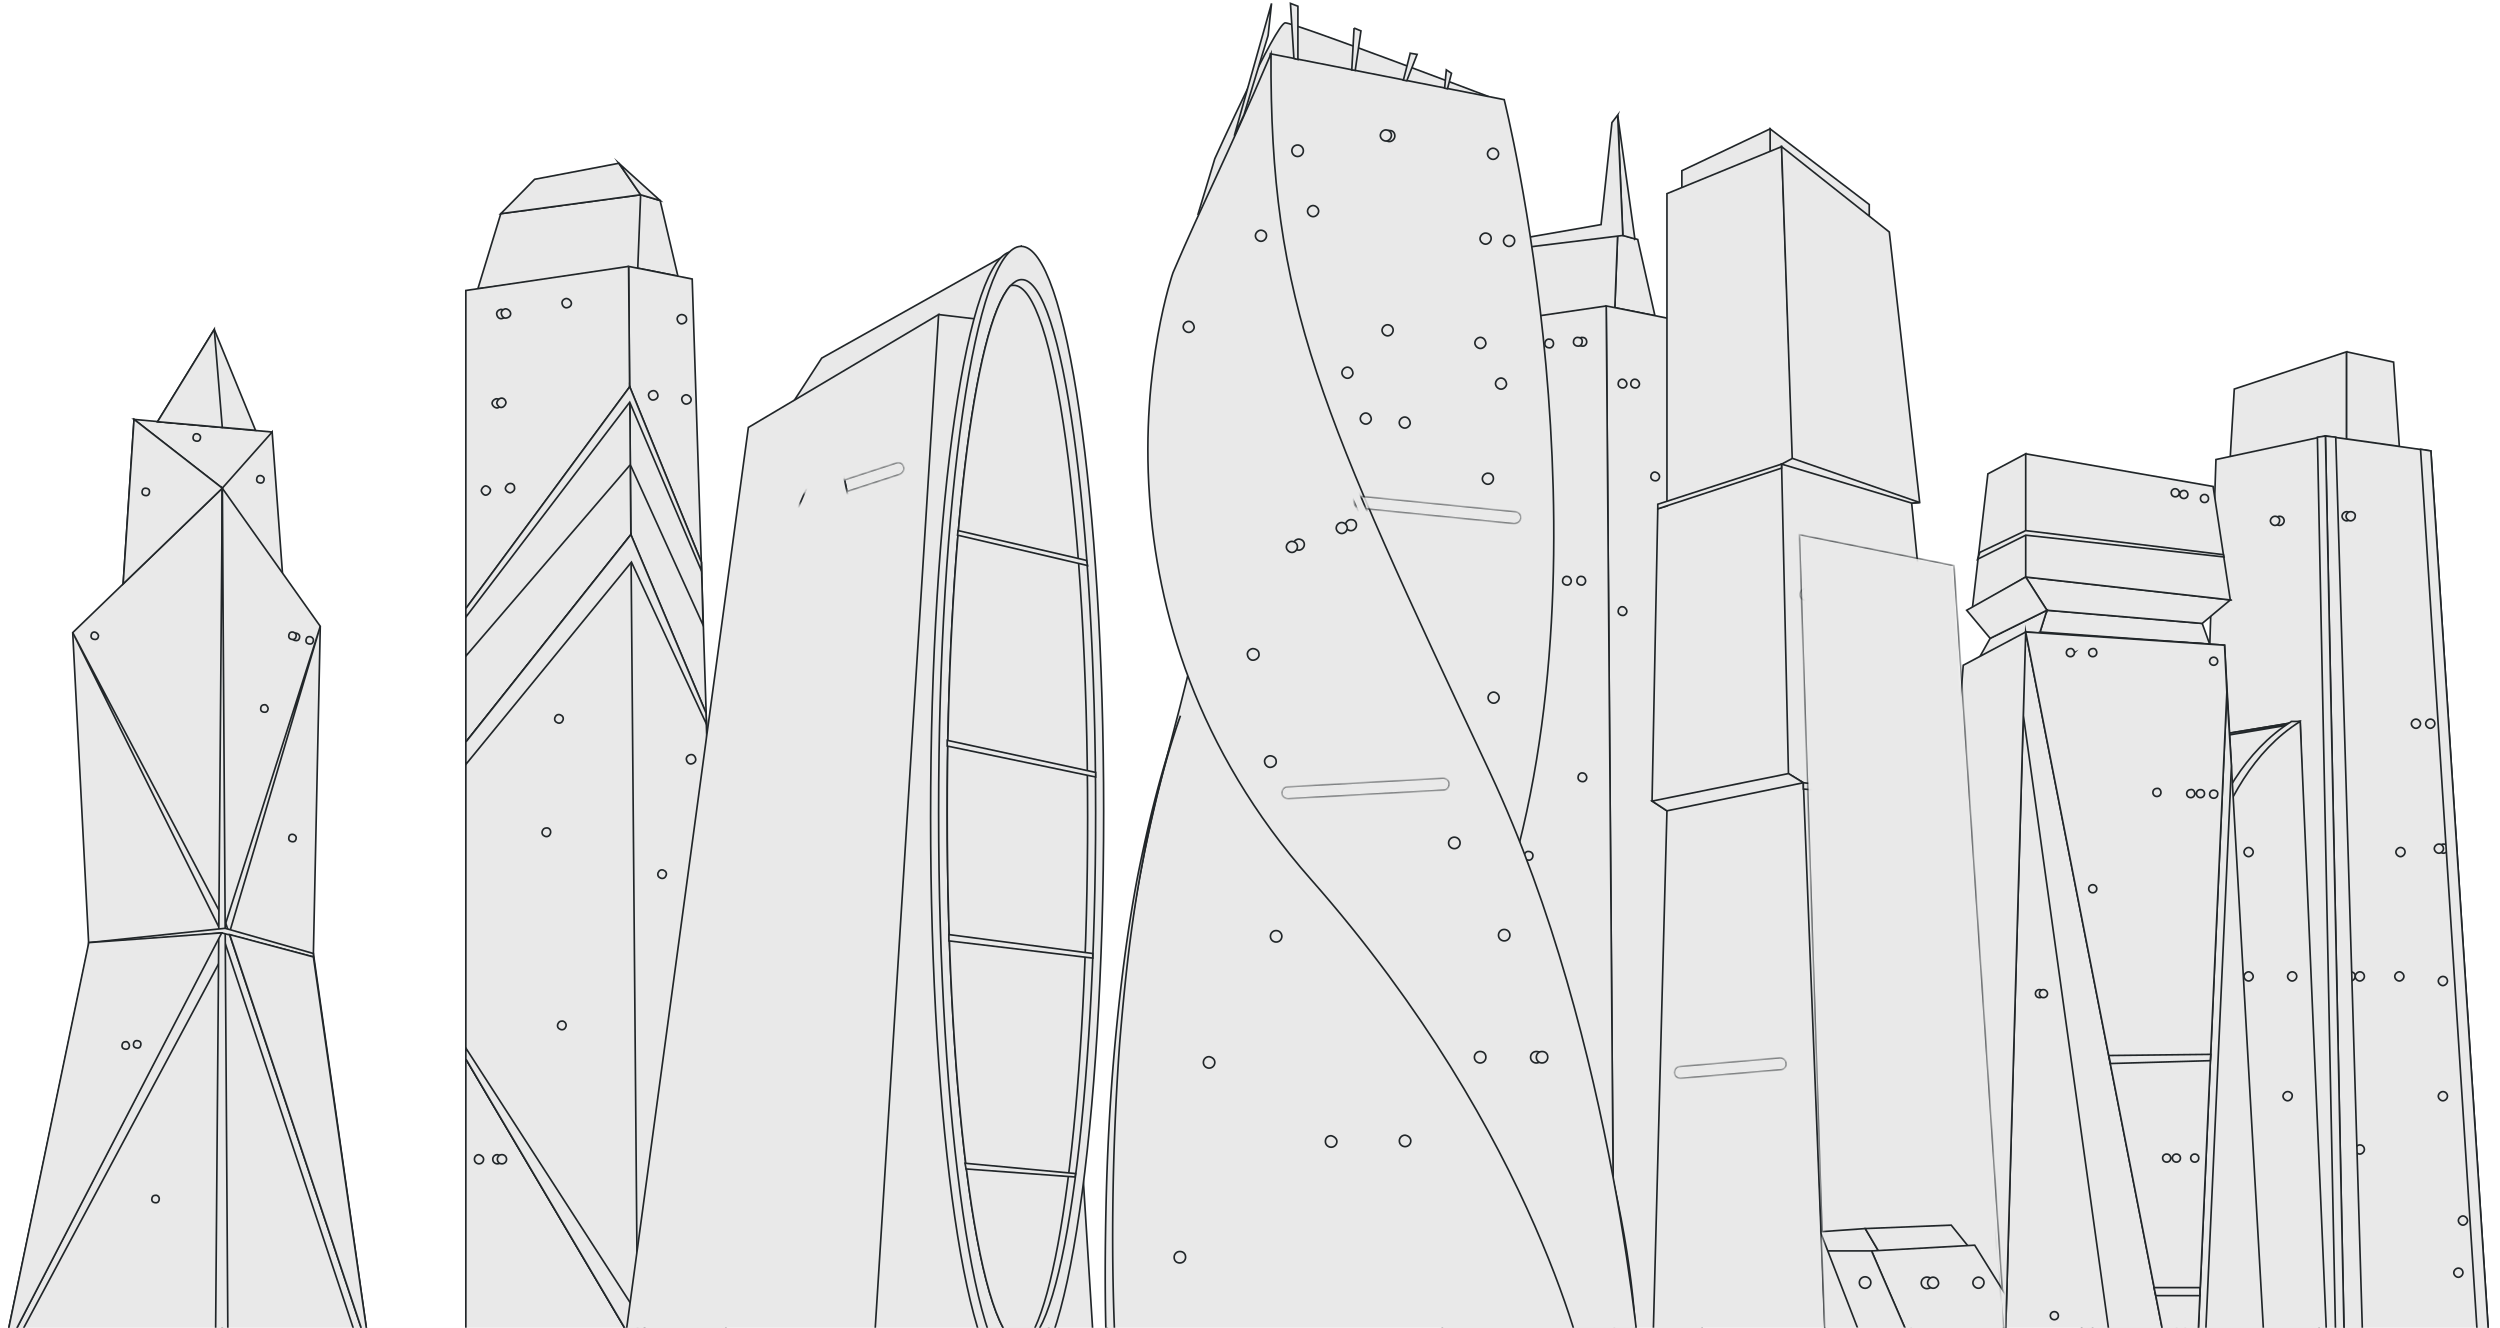 <svg width="740" height="393" fill="none" xmlns="http://www.w3.org/2000/svg"><path d="M660.161 135.173l1.187-20.016 33.247-11.025v27.309l-34.434 3.732z" fill="#E9E9E9" stroke="#212629" stroke-width=".5" stroke-miterlimit="10"/><path d="M694.598 430.999l-6.276-301.933-32.399 6.955-9.838 294.978h48.513z" fill="#E9E9E9" stroke="#212629" stroke-width=".5" stroke-miterlimit="10"/><path d="M680.858 213.54l-24.595 4.071s-23.239 17.98-29.854 52.753l-13.401 160.635h32.908l34.942-217.459z" fill="#E9E9E9" stroke="#212629" stroke-width=".5" stroke-miterlimit="10"/><path d="M659.486 217.611l21.203-3.562.169-.509-24.595 4.071s-23.239 17.98-29.854 52.753l-13.401 160.635h3.223l13.401-160.635c6.615-34.773 29.854-52.753 29.854-52.753z" fill="#E9E9E9" stroke="#212629" stroke-width=".5" stroke-miterlimit="10"/><path d="M678.314 213.54h2.544l6.785 217.459h-44.102l3.053-155.376c-.17 0 3.732-44.612 31.72-62.083z" fill="#E9E9E9" stroke="#212629" stroke-width=".5" stroke-miterlimit="10"/><path d="M680.858 213.54l9.329 217.459h-44.102l3.053-155.376s3.732-44.612 31.72-62.083zm7.467-84.474l31.211 4.411 19.337 295.996-44.272 1.526-6.276-301.933zm6.272-24.934l13.909 3.053 1.697 24.935-15.606-2.205v-25.783z" fill="#E9E9E9" stroke="#212629" stroke-width=".5" stroke-miterlimit="10"/><path d="M720.717 214.218c0 .679-.678 1.357-1.357 1.357-.678 0-1.357-.678-1.357-1.357 0-.678.679-1.357 1.357-1.357.849 0 1.357.679 1.357 1.357zm3.732 110.257c0 .679-.678 1.357-1.357 1.357-.678 0-1.357-.678-1.357-1.357 0-.678.679-1.357 1.357-1.357.848 0 1.357.679 1.357 1.357zm-45.967 0c0 .679-.678 1.357-1.357 1.357-.678 0-1.357-.678-1.357-1.357 0-.678.679-1.357 1.357-1.357.848 0 1.527.679 1.357 1.357zm21.378 15.775c0 .678-.679 1.357-1.358 1.357-.678 0-1.356-.679-1.356-1.357 0-.679.678-1.357 1.356-1.357.849 0 1.358.678 1.358 1.357zm29.171 36.469c0 .679-.679 1.357-1.357 1.357-.679 0-1.357-.678-1.357-1.357 0-.678.678-1.357 1.357-1.357.848 0 1.357.679 1.357 1.357zm-4.408-125.522c0 .678-.678 1.357-1.357 1.357-.678 0-1.357-.679-1.357-1.357 0-.679.679-1.357 1.357-1.357.848 0 1.357.678 1.357 1.357zm-28.669-98.383c0 .679-.679 1.357-1.357 1.357-.679 0-1.357-.678-1.357-1.357 0-.678.678-1.357 1.357-1.357.678 0 1.357.679 1.357 1.357zm-19.844 1.357c0 .679-.679 1.357-1.358 1.357-.678 0-1.356-.678-1.356-1.357 0-.678.678-1.357 1.356-1.357.849 0 1.358.679 1.358 1.357z" fill="#E9E9E9" stroke="#212629" stroke-width=".5" stroke-miterlimit="10"/><path d="M697.143 152.814c0 .679-.678 1.357-1.357 1.357-.678 0-1.357-.678-1.357-1.357 0-.678.679-1.357 1.357-1.357.848 0 1.527.679 1.357 1.357zm-22.391 1.357c0 .679-.678 1.357-1.357 1.357-.678 0-1.357-.678-1.357-1.357 0-.678.679-1.357 1.357-1.357.848 0 1.527.679 1.357 1.357zm41.724 60.047c0 .679-.679 1.357-1.357 1.357-.679 0-1.357-.678-1.357-1.357 0-.678.678-1.357 1.357-1.357.678 0 1.357.679 1.357 1.357zm6.79 36.979c0 .678-.678 1.357-1.357 1.357-.678 0-1.357-.679-1.357-1.357 0-.679.679-1.357 1.357-1.357.848 0 1.357.678 1.357 1.357zm1.183 39.183c0 .679-.678 1.357-1.357 1.357-.678 0-1.357-.678-1.357-1.357 0-.678.679-1.357 1.357-1.357.848 0 1.357.679 1.357 1.357zm-27.306-1.357c0 .679-.678 1.357-1.357 1.357-.678 0-1.357-.678-1.357-1.357 0-.678.679-1.357 1.357-1.357.848 0 1.527.679 1.357 1.357z" fill="#E9E9E9" stroke="#212629" stroke-width=".5" stroke-miterlimit="10"/><path d="M699.86 289.023c0 .679-.679 1.357-1.358 1.357-.678 0-1.356-.678-1.356-1.357 0-.678.678-1.357 1.356-1.357.849 0 1.358.679 1.358 1.357zm30.528 72.261c0 .678-.679 1.357-1.357 1.357-.679 0-1.357-.679-1.357-1.357 0-.679.678-1.357 1.357-1.357.678 0 1.357.678 1.357 1.357zm-50.549-72.261c0 .679-.679 1.357-1.357 1.357-.679 0-1.357-.678-1.357-1.357 0-.678.678-1.357 1.357-1.357.848 0 1.357.679 1.357 1.357zm31.724 0c0 .679-.678 1.357-1.357 1.357-.678 0-1.357-.678-1.357-1.357 0-.678.679-1.357 1.357-1.357.679 0 1.357.679 1.357 1.357zm-44.614 0c0 .679-.679 1.357-1.357 1.357-.679 0-1.357-.678-1.357-1.357 0-.678.678-1.357 1.357-1.357.678 0 1.357.679 1.357 1.357zm44.948-36.809c0 .679-.679 1.357-1.357 1.357-.679 0-1.357-.678-1.357-1.357 0-.678.678-1.357 1.357-1.357.848 0 1.357.679 1.357 1.357zm-44.948 0c0 .679-.679 1.357-1.357 1.357-.679 0-1.357-.678-1.357-1.357 0-.678.678-1.357 1.357-1.357.678 0 1.357.679 1.357 1.357zm21.376-123.148l3.053.34 8.99 301.424-5.767.169-6.276-301.933z" fill="#E9E9E9" stroke="#212629" stroke-width=".5" stroke-miterlimit="10"/><path d="M688.325 129.066l-2.375.34 6.107 301.593h2.544l-6.276-301.933zm28.155 3.902l18.999 296.165 3.392.339-19.337-295.995-3.054-.509zM200.654 81.742l-5.259-22.39-5.767-1.697-.848 21.712 11.874 2.375zm-11.029-24.087l-41.389 5.598-6.785 22.22 47.326-6.106.848-21.712z" fill="#E9E9E9" stroke="#212629" stroke-width=".5" stroke-miterlimit="10"/><path d="M188.777 399.62l-2.714-320.762 18.828 3.732 10.178 316.521-26.292.509z" fill="#E9E9E9" stroke="#212629" stroke-width=".5" stroke-miterlimit="10"/><path d="M186.063 78.858l-48.174 7.125v312.449l50.888 1.188-2.714-320.762z" fill="#E9E9E9" stroke="#212629" stroke-width=".5" stroke-miterlimit="10"/><path d="M137.889 219.647l48.852-61.404 22.221 52.754 3.562 106.355-23.747 82.268-50.888-86.17v-93.803z" fill="#E9E9E9" stroke="#212629" stroke-width=".5" stroke-miterlimit="10"/><path d="M186.741 158.243l2.036 241.377-50.888-86.17v-93.803l48.852-61.404zm-38.506-94.99l10.008-10.177 24.935-4.75 6.445 9.33-41.388 5.597z" fill="#E9E9E9" stroke="#212629" stroke-width=".5" stroke-miterlimit="10"/><path d="M195.39 59.352l-12.213-11.026 6.446 9.33 5.767 1.696zm-8.989 55.128l21.203 51.906.509 18.659-21.542-47.496-.17-23.069z" fill="#E9E9E9" stroke="#212629" stroke-width=".5" stroke-miterlimit="10"/><path d="M186.402 114.48l-48.513 65.645v14.079l48.683-56.655-.17-23.069zm-48.513 105.167v6.616l49.022-59.878 22.221 48.004-.17-3.392-22.221-52.754-48.852 61.404zm0 93.803v-3.222l51.566 79.893 22.9-74.974.169 5.258-23.747 79.215-50.888-86.17z" fill="#E9E9E9" stroke="#212629" stroke-width=".5" stroke-miterlimit="10"/><path d="M207.605 166.386v2.544l-21.203-49.87-48.513 63.61v-2.545l48.513-65.645 21.203 51.906zm-57.841-73.618c.169.679-.34 1.357-1.188 1.527-.678.17-1.357-.34-1.526-1.187-.17-.679.339-1.357 1.187-1.527.848 0 1.357.509 1.527 1.187z" fill="#E9E9E9" stroke="#212629" stroke-width=".5" stroke-miterlimit="10"/><path d="M151.121 92.599c.169.678-.34 1.356-1.188 1.526-.678.17-1.357-.34-1.526-1.187-.17-.679.339-1.357 1.187-1.527.678 0 1.357.509 1.527 1.188zm43.592 24.256c.17.678-.339 1.357-1.187 1.526-.679.17-1.357-.339-1.527-1.187-.169-.679.34-1.357 1.188-1.527.678-.169 1.357.34 1.526 1.188zm-25.612-27.31c.169.678-.34 1.357-1.188 1.526-.678.17-1.357-.339-1.526-1.187-.17-.678.339-1.357 1.187-1.527.678 0 1.357.51 1.527 1.188zm34.091 4.75c.17.678-.339 1.357-1.187 1.526-.679.17-1.357-.339-1.527-1.187-.169-.678.34-1.357 1.188-1.527.848 0 1.526.51 1.526 1.188zm1.358 23.747c.169.678-.34 1.357-1.188 1.526-.678.17-1.357-.339-1.526-1.187-.17-.678.339-1.357 1.187-1.527.679 0 1.357.509 1.527 1.188zm1.359 106.525c.17.678-.339 1.357-1.187 1.526-.679.17-1.357-.339-1.527-1.187-.17-.679.339-1.357 1.187-1.527.679-.169 1.357.339 1.527 1.188zm-39.183-11.874c0 .679-.509 1.357-1.187 1.357-.679 0-1.357-.509-1.357-1.187 0-.679.509-1.357 1.187-1.357.679 0 1.357.509 1.357 1.187zm30.53 45.968c0 .679-.509 1.357-1.187 1.357-.679 0-1.357-.509-1.357-1.187 0-.679.509-1.357 1.187-1.357.679 0 1.357.509 1.357 1.187zm-29.682 44.781c0 .679-.509 1.357-1.188 1.357-.678 0-1.357-.509-1.357-1.187 0-.679.509-1.357 1.188-1.357.678-.17 1.357.509 1.357 1.187zm-4.579-57.164c0 .679-.509 1.357-1.188 1.357-.678 0-1.357-.508-1.357-1.187 0-.678.509-1.357 1.188-1.357.678-.17 1.357.339 1.357 1.187zm-19.847 96.856c0 .679-.509 1.357-1.357 1.357-.679 0-1.357-.509-1.357-1.357 0-.678.508-1.357 1.357-1.357.678.17 1.357.679 1.357 1.357zm5.426 0c0 .679-.509 1.357-1.357 1.357-.678 0-1.357-.509-1.357-1.357 0-.678.509-1.357 1.357-1.357.848.17 1.357.679 1.357 1.357z" fill="#E9E9E9" stroke="#212629" stroke-width=".5" stroke-miterlimit="10"/><path d="M148.577 344.491a1.357 1.357 0 100-2.714 1.357 1.357 0 000 2.714zm-.171-225.262c.17.679-.508 1.357-1.187 1.527-.678 0-1.357-.509-1.527-1.187-.169-.679.509-1.357 1.188-1.527.848 0 1.526.509 1.526 1.187z" fill="#E9E9E9" stroke="#212629" stroke-width=".5" stroke-miterlimit="10"/><path d="M149.762 119.06c0 .678-.509 1.357-1.188 1.526-.678.17-1.357-.509-1.526-1.187 0-.679.509-1.357 1.187-1.527.679-.169 1.357.34 1.527 1.188zm2.546 25.274c.17.679-.509 1.357-1.187 1.527-.679 0-1.357-.509-1.527-1.188 0-.678.509-1.357 1.188-1.526.848-.17 1.526.339 1.526 1.187zm-7.126.679c0 .678-.509 1.357-1.187 1.526-.679.17-1.357-.509-1.527-1.187 0-.679.509-1.357 1.188-1.527.678 0 1.357.509 1.526 1.188zm344.676-51.567l-5.089-22.56-5.936-1.697-.849 21.882 11.874 2.375z" fill="#E9E9E9" stroke="#212629" stroke-width=".5" stroke-miterlimit="10"/><path d="M478.833 69.19l-41.388 5.767-6.785 22.22 47.325-6.106.848-21.882z" fill="#E9E9E9" stroke="#212629" stroke-width=".5" stroke-miterlimit="10"/><path d="M477.984 412.172l-2.545-321.61 18.659 3.732 10.347 317.369-26.461.509z" fill="#E9E9E9" stroke="#212629" stroke-width=".5" stroke-miterlimit="10"/><path d="M475.441 90.563l-48.513 7.124v313.467l51.057 1.018-2.544-321.61zm8.479-19.847l-5.088-36.639 1.526 35.621 3.562 1.018z" fill="#E9E9E9" stroke="#212629" stroke-width=".5" stroke-miterlimit="10"/><path d="M478.832 34.077l-1.696 2.205-3.223 30.194-32.059 5.597 1.018-30.702-1.357-.509-4.071 34.095 42.915-5.259-1.527-35.62z" fill="#E9E9E9" stroke="#212629" stroke-width=".5" stroke-miterlimit="10"/><path d="M442.873 41.371l1.696 30.193-2.714.51 1.018-30.703zm26.462 130.611c0 .679-.679 1.357-1.357 1.187-.679 0-1.357-.678-1.187-1.357 0-.678.678-1.357 1.357-1.187.678 0 1.187.679 1.187 1.357zm12.211 8.99c0 .679-.679 1.357-1.357 1.188-.679 0-1.357-.679-1.188-1.357 0-.679.679-1.357 1.357-1.188.509 0 1.188.679 1.188 1.357zm9.67-39.862c0 .678-.678 1.357-1.357 1.187-.678 0-1.357-.678-1.187-1.357 0-.678.678-1.357 1.357-1.187.678.17 1.187.678 1.187 1.357zm-21.543-39.861c0 .678-.679 1.357-1.357 1.187-.679 0-1.357-.679-1.188-1.357 0-.679.679-1.357 1.357-1.187.679 0 1.188.508 1.188 1.357zm-4.58 70.733c0 .679-.678 1.357-1.357 1.187-.678 0-1.357-.678-1.187-1.357 0-.678.678-1.357 1.357-1.187.678 0 1.187.679 1.187 1.357zm-25.781 81.42c0 .678-.678 1.357-1.357 1.187-.678 0-1.357-.678-1.187-1.357 0-.678.679-1.357 1.357-1.187.679 0 1.187.678 1.187 1.357zm14.418 0c0 .678-.679 1.357-1.357 1.187-.679 0-1.357-.678-1.187-1.357 0-.678.678-1.357 1.357-1.187.678 0 1.357.678 1.187 1.357zm1.525 68.868c0 .679-.679 1.357-1.357 1.187-.679 0-1.357-.678-1.188-1.357 0-.678.679-1.357 1.357-1.187.679.17 1.357.679 1.188 1.357zm14.418-92.106c0 .678-.679 1.357-1.357 1.187-.679 0-1.357-.678-1.188-1.357 0-.678.679-1.357 1.357-1.187.679 0 1.188.678 1.188 1.357zm11.873-116.533c0 .679-.679 1.357-1.357 1.188-.679 0-1.357-.679-1.188-1.357 0-.679.679-1.357 1.357-1.188.509 0 1.188.679 1.188 1.357zm3.734 0c0 .679-.679 1.357-1.357 1.188-.679 0-1.357-.679-1.188-1.357 0-.679.679-1.357 1.357-1.188.509 0 1.188.679 1.188 1.357z" fill="#E9E9E9" stroke="#212629" stroke-width=".5" stroke-miterlimit="10"/><path d="M468.315 101.249c0 .678-.678 1.357-1.357 1.187-.678 0-1.357-.679-1.187-1.357 0-.679.678-1.357 1.357-1.187.678 0 1.357.508 1.187 1.357zm-8.479.508c0 .679-.678 1.357-1.357 1.188-.678 0-1.357-.679-1.187-1.357 0-.679.678-1.357 1.357-1.188.678 0 1.187.509 1.187 1.357zm-22.901 2.036c0 .678-.678 1.357-1.357 1.187-.678 0-1.357-.679-1.187-1.357 0-.679.679-1.357 1.357-1.187.679 0 1.187.678 1.187 1.357zM83.607 169.607l-3.053-41.728-14.757 8.481-26.122-12.213-3.223 48.683 47.155-3.223z" fill="#E9E9E9" stroke="#212629" stroke-width=".5" stroke-miterlimit="10"/><path d="M1 400.806l25.274-120.942-4.75-92.616 44.273-42.745v257.491L1 400.806z" fill="#E9E9E9" stroke="#212629" stroke-width=".5" stroke-miterlimit="10"/><path d="M109.558 400.976l-43.764 1.018V144.503l29.006 40.88-2.035 96.856 16.793 118.737zM80.553 127.879l-40.88-3.732 26.123 20.355 14.757-16.623z" fill="#E9E9E9" stroke="#212629" stroke-width=".5" stroke-miterlimit="10"/><path d="M65.797 144.502l-26.122-20.355-3.223 48.683 29.345-28.328zM46.63 124.826l16.792-27.31 12.213 29.855-29.006-2.545z" fill="#E9E9E9" stroke="#212629" stroke-width=".5" stroke-miterlimit="10"/><path d="M63.422 97.517l2.375 29.005-19.168-1.696 16.793-27.31zM1 400.807l65.815-127.558 27.988-87.866-29.006 97.874-62.931 117.55H1z" fill="#E9E9E9" stroke="#212629" stroke-width=".5" stroke-miterlimit="10"/><path d="M109.559 400.976L66.814 273.248l-45.29-86 44.102 88.884 41.559 124.844h2.374z" fill="#E9E9E9" stroke="#212629" stroke-width=".5" stroke-miterlimit="10"/><path d="M65.795 144.503L63.76 401.994h3.732l-1.697-257.491z" fill="#E9E9E9" stroke="#212629" stroke-width=".5" stroke-miterlimit="10"/><path d="M26.271 279.863l39.353-3.732 27.14 7.125v-1.018l-26.122-7.464-40.37 4.241v.848z" fill="#E9E9E9" stroke="#212629" stroke-width=".5" stroke-miterlimit="10"/><path d="M68.003 276.641l41.559 124.335-16.793-117.72-24.766-6.615zm-2.376-.509l-39.353 2.883L1 400.806l64.627-124.674zm-36.471-88.035c0 .678-.339 1.187-1.017 1.187-.679 0-1.188-.339-1.188-1.018 0-.678.34-1.187 1.018-1.187.509 0 1.018.509 1.187 1.018zm63.614 1.356c0 .679-.34 1.188-1.018 1.188-.679 0-1.188-.34-1.188-1.018 0-.679.34-1.187 1.018-1.187.679 0 1.188.508 1.188 1.017zm-13.403 20.186c0 .678-.339 1.187-1.017 1.187-.679 0-1.188-.339-1.188-1.018 0-.678.34-1.187 1.018-1.187.509-.17 1.018.339 1.187 1.018z" fill="#E9E9E9" stroke="#212629" stroke-width=".5" stroke-miterlimit="10"/><path d="M41.709 309.039c0 .679-.34 1.188-1.018 1.188-.678 0-1.187-.34-1.187-1.018 0-.679.34-1.188 1.018-1.188.678 0 1.187.34 1.187 1.018zm5.431 45.799c0 .678-.34 1.187-1.018 1.187-.679 0-1.187-.339-1.187-1.018 0-.678.339-1.187 1.017-1.187.51-.17 1.188.339 1.188 1.018zm-8.821-45.459c0 .678-.34 1.187-1.018 1.187-.678 0-1.187-.339-1.187-1.018 0-.678.339-1.187 1.018-1.187.508-.17 1.017.339 1.187 1.018zm49.359-61.405c0 .678-.339 1.187-1.017 1.187-.679 0-1.188-.339-1.188-1.018 0-.678.34-1.187 1.018-1.187.678 0 1.187.509 1.187 1.018zm1.018-59.538c0 .678-.34 1.187-1.018 1.187-.678 0-1.187-.339-1.187-1.018 0-.678.339-1.187 1.017-1.187.679 0 1.188.509 1.188 1.018zM78.18 141.788c0 .679-.34 1.188-1.018 1.188-.678 0-1.187-.34-1.187-1.018 0-.679.339-1.187 1.017-1.187.679 0 1.188.508 1.188 1.017zm-18.83-12.382c0 .679-.339 1.188-1.017 1.188-.679 0-1.188-.339-1.188-1.018 0-.678.34-1.187 1.018-1.187.679 0 1.188.509 1.188 1.017zm-15.096 16.115c0 .678-.34 1.187-1.018 1.187-.679 0-1.188-.339-1.188-1.018 0-.678.34-1.187 1.018-1.187.679 0 1.188.339 1.188 1.018z" fill="#E9E9E9" stroke="#212629" stroke-width=".5" stroke-miterlimit="10"/><path d="M87.678 188.097c0 .678-.339 1.187-1.017 1.187-.679 0-1.188-.339-1.188-1.018 0-.678.34-1.187 1.018-1.187.678 0 1.187.509 1.187 1.018zm566.378 2.544l-2.205-6.107-45.968-3.901-2.036 6.446 50.209 3.562z" fill="#E9E9E9" stroke="#212629" stroke-width=".5" stroke-miterlimit="10"/><path d="M605.884 180.633l-16.793 8.311-3.053 5.428 17.81-7.293 2.036-6.446zm0 0l-6.276-9.838 60.556 6.785-8.312 6.955-45.968-3.902z" fill="#E9E9E9" stroke="#212629" stroke-width=".5" stroke-miterlimit="10"/><path d="M660.164 177.58l-5.089-33.586-55.467-9.669v36.47l60.556 6.785zm-60.558-43.255l-11.195 5.937-4.58 39.692 15.775-9.159v-36.47z" fill="#E9E9E9" stroke="#212629" stroke-width=".5" stroke-miterlimit="10"/><path d="M589.088 188.945l-6.954-8.312 17.471-9.838 6.276 9.838-16.793 8.312zm10.518-1.866l58.86 3.901 12.213 215.085H593.33l6.276-218.986z" fill="#E9E9E9" stroke="#212629" stroke-width=".5" stroke-miterlimit="10"/><path d="M599.607 187.079l-18.489 9.838-16.454 209.148h28.667l6.276-218.986zm26.292 218.986h16.623l-42.915-218.986-.679 24.765 26.971 194.221zm24.256 0l8.99-201.175 1.357 21.881-8.142 179.294h-2.205z" fill="#E9E9E9" stroke="#212629" stroke-width=".5" stroke-miterlimit="10"/><path d="M642.523 406.065h7.633l8.99-201.175-.678-13.91-58.86-3.901 42.915 218.986z" fill="#E9E9E9" stroke="#212629" stroke-width=".5" stroke-miterlimit="10"/><path d="M620.64 193.185a1.16 1.16 0 01-1.187 1.188 1.16 1.16 0 01-1.188-1.188 1.16 1.16 0 011.188-1.187c.678-.17 1.187.509 1.187 1.187zm35.791 41.898a1.16 1.16 0 01-1.188 1.187 1.16 1.16 0 01-1.187-1.187c0-.679.509-1.187 1.187-1.187.679 0 1.358.508 1.188 1.187zm-1.188-38.166a1.188 1.188 0 100-2.376 1.188 1.188 0 000 2.376zm-1.526-49.361a1.16 1.16 0 01-1.188 1.187 1.16 1.16 0 01-1.187-1.187 1.16 1.16 0 011.187-1.188 1.16 1.16 0 011.188 1.188zm-7.292 0a1.187 1.187 0 100-2.374 1.187 1.187 0 000 2.374zm-1.359-1.697a1.16 1.16 0 01-1.188 1.188 1.16 1.16 0 01-1.187-1.188 1.16 1.16 0 011.187-1.187c.679 0 1.188.678 1.188 1.187zm-40.201 148.253a1.16 1.16 0 01-1.187 1.188 1.16 1.16 0 01-1.188-1.188 1.16 1.16 0 011.188-1.187c.508 0 1.187.509 1.187 1.187z" fill="#E9E9E9" stroke="#212629" stroke-width=".5" stroke-miterlimit="10"/><path d="M606.056 294.112a1.16 1.16 0 01-1.187 1.188 1.16 1.16 0 01-1.187-1.188 1.16 1.16 0 011.187-1.187c.509 0 1.187.509 1.187 1.187zm46.474-59.199a1.16 1.16 0 01-1.188 1.187 1.16 1.16 0 01-1.187-1.187c0-.679.509-1.187 1.187-1.187a1.16 1.16 0 011.188 1.187zm-2.883 0a1.16 1.16 0 01-1.187 1.187 1.16 1.16 0 01-1.188-1.187 1.16 1.16 0 011.188-1.187c.678-.17 1.187.508 1.187 1.187zm-10.008-.34a1.16 1.16 0 01-1.187 1.188 1.16 1.16 0 01-1.188-1.188 1.16 1.16 0 011.188-1.187c.678-.17 1.187.509 1.187 1.187zM620.64 263.07a1.16 1.16 0 01-1.187 1.188 1.16 1.16 0 01-1.188-1.188 1.16 1.16 0 011.188-1.187 1.16 1.16 0 011.187 1.187zm30.194 79.725a1.16 1.16 0 01-1.187 1.187 1.16 1.16 0 01-1.188-1.187 1.16 1.16 0 011.188-1.188 1.16 1.16 0 011.187 1.188zm-5.43 0a1.16 1.16 0 01-1.188 1.187 1.16 1.16 0 01-1.187-1.187 1.16 1.16 0 011.187-1.188 1.16 1.16 0 011.188 1.188zm-2.883 0a1.16 1.16 0 01-1.187 1.187 1.16 1.16 0 01-1.188-1.187 1.16 1.16 0 011.188-1.188 1.16 1.16 0 011.187 1.188zm-33.247 46.646a1.16 1.16 0 01-1.187 1.188 1.16 1.16 0 01-1.188-1.188 1.16 1.16 0 011.188-1.187 1.16 1.16 0 011.187 1.187zm4.752-196.256a1.16 1.16 0 01-1.188 1.188 1.16 1.16 0 01-1.187-1.188 1.16 1.16 0 011.187-1.187c.509-.17 1.188.509 1.188 1.187zm44.104-29.006l-58.521-7.124-13.57 6.445-.679 2.036 14.249-7.124 58.69 6.445-.169-.678zm-33.924 148.253l30.193-.339-.17 1.866-29.515.848-.508-2.375zm13.398 68.698h13.57v2.375h-13.061l-.509-2.375zM302.255 72.92l-59.03 33.078-8.142 12.552 59.369-22.9 7.803-22.73z" fill="#E9E9E9" stroke="#212629" stroke-width=".5" stroke-miterlimit="10"/><path d="M258.155 407.761H183.52l37.996-281.238 56.315-33.417-19.676 314.655zm66.155-.17L304.803 96.329l-26.97-3.223-19.677 314.655 66.154-.17z" fill="#E9E9E9" stroke="#212629" stroke-width=".5" stroke-miterlimit="10"/><path d="M299.885 409.287c13.49 0 24.426-74.956 24.426-167.42 0-92.463-10.936-167.42-24.426-167.42-13.491 0-24.427 74.957-24.427 167.42 0 92.464 10.936 167.42 24.427 167.42z" fill="#E9E9E9" stroke="#212629" stroke-width=".5" stroke-miterlimit="10"/><path d="M302.257 407.761c13.49 0 24.426-74.957 24.426-167.42 0-92.464-10.936-167.42-24.426-167.42-13.49 0-24.426 74.956-24.426 167.42 0 92.463 10.936 167.42 24.426 167.42z" fill="#E9E9E9" stroke="#212629" stroke-width=".5" stroke-miterlimit="10"/><path d="M324.31 240.342c0 84.473-9.329 153.341-20.864 157.412-.339.169-.678.169-1.017.169-12.213 0-22.052-70.564-22.052-157.581 0-78.707 7.973-143.843 18.659-155.716 1.188-1.188 2.205-1.866 3.393-1.866 12.043 0 21.881 70.564 21.881 157.582z" fill="#E9E9E9" stroke="#212629" stroke-width=".5" stroke-miterlimit="10"/><path d="M321.936 242.038c0 78.706-7.973 143.842-18.49 155.716-.339.169-.678.169-1.017.169-12.213 0-22.052-70.564-22.052-157.581 0-78.707 7.973-143.843 18.659-155.716.339-.17.679-.17 1.018-.17 12.043 0 21.882 70.564 21.882 157.582z" fill="#E9E9E9" stroke="#212629" stroke-width=".5" stroke-miterlimit="10"/><path d="M283.597 157.055l37.996 8.82.34 1.527-38.505-8.99.169-1.357zm-3.22 62.083l43.933 9.499v1.357l-43.933-9.16v-1.696zm.506 57.503l42.576 5.597v1.357l-42.576-5.088v-1.866zm4.749 67.68l32.738 3.054-.17 1.017-32.228-2.374-.34-1.697z" fill="#E9E9E9" stroke="#212629" stroke-width=".5" stroke-miterlimit="10"/><mask id="a" style="mask-type:alpha" maskUnits="userSpaceOnUse" x="235" y="136" width="33" height="14"><path d="M266.297 140.432l-28.158 9.16c-1.017.339-2.035-.17-2.205-1.188-.339-1.018.17-2.035 1.188-2.205l28.157-9.16c1.018-.339 2.036.17 2.206 1.188.339.848-.34 1.865-1.188 2.205z" fill="url(#paint0_linear_203_14263)"/></mask><g mask="url(#a)" fill="#E9E9E9" stroke="#212629" stroke-width=".5" stroke-miterlimit="10"><path opacity=".85" d="M266.299 140.432l-28.158 9.16c-1.018.339-2.036-.17-2.205-1.188-.34-1.018.169-2.035 1.187-2.205l28.158-9.16c1.018-.339 2.035.17 2.205 1.188.339.848-.339 1.865-1.187 2.205z"/><path d="M253.405 407.591l-50.718.17h-9.16s19.507-262.75 46.477-279.203c2.375-1.527 4.58-.509 6.276 2.714 18.32 31.55 7.125 276.319 7.125 276.319z"/><path d="M253.404 407.591l-55.637.169c.169-2.714 12.382-228.145 48.512-276.489 18.32 31.551 7.125 276.32 7.125 276.32z"/></g><path d="M553.297 63.931V60.54l-29.345-22.39v8.48l29.345 17.303z" fill="#E9E9E9" stroke="#212629" stroke-width=".5" stroke-miterlimit="10"/><path d="M497.831 59.182v-8.65l26.122-12.384v8.482l-26.122 12.552z" fill="#E9E9E9" stroke="#212629" stroke-width=".5" stroke-miterlimit="10"/><path d="M489.008 408.441l4.41-168.438-4.41-2.884 1.696-86.509 2.714-.848V57.316l33.925-13.909 13.4 365.203-51.735-.169z" fill="#E9E9E9" stroke="#212629" stroke-width=".5" stroke-miterlimit="10"/><path d="M527.346 43.407l31.889 25.274 8.99 80.063-2.374.17 8.651 87.187 3.901.34 16.114 172.169h-53.771l-6.955-176.919-4.41-2.714-2.035-91.597 3.223.339-3.223-94.312z" fill="#E9E9E9" stroke="#212629" stroke-width=".5" stroke-miterlimit="10"/><path d="M529.379 228.977l-40.371 8.142 4.41 2.883 40.371-8.311-4.41-2.714zm-2.037-91.598l-36.639 11.874v1.357l36.639-12.044v-1.187z" fill="#E9E9E9" stroke="#212629" stroke-width=".5" stroke-miterlimit="10"/><path d="M533.788 231.69l44.611 4.75v1.187l-44.611-4.071v-1.866zm34.437-82.946l-2.374.169-38.505-11.534 3.223-1.696 37.656 13.061z" fill="#E9E9E9" stroke="#212629" stroke-width=".5" stroke-miterlimit="10"/><mask id="b" style="mask-type:alpha" maskUnits="userSpaceOnUse" x="532" y="174" width="34" height="9"><path d="M563.475 182.16l-29.175-4.41c-1.018-.169-1.697-1.018-1.527-2.035.17-1.018 1.018-1.697 2.036-1.527l29.175 4.41c1.018.17 1.696 1.018 1.527 2.036-.17 1.018-1.188 1.696-2.036 1.526z" fill="url(#paint1_linear_203_14263)"/></mask><g mask="url(#b)"><path opacity=".85" d="M563.472 182.16l-29.176-4.41c-1.018-.169-1.696-1.018-1.526-2.035.169-1.018 1.017-1.697 2.035-1.527l29.176 4.41c1.017.17 1.696 1.018 1.526 2.036-.169 1.018-1.187 1.696-2.035 1.526z" fill="#E9E9E9" stroke="#212629" stroke-width=".5" stroke-miterlimit="10"/></g><mask id="c" style="mask-type:alpha" maskUnits="userSpaceOnUse" x="495" y="313" width="34" height="7"><path d="M527.004 316.672l-29.515 2.545c-1.018 0-1.866-.679-1.866-1.696 0-1.018.679-1.866 1.696-1.866l29.515-2.545c1.018 0 1.866.679 1.866 1.697.17 1.017-.679 1.865-1.696 1.865z" fill="url(#paint2_linear_203_14263)"/></mask><g mask="url(#c)"><path opacity=".85" d="M527.003 316.672l-29.515 2.545c-1.018 0-1.866-.679-1.866-1.696 0-1.018.679-1.866 1.696-1.866l29.515-2.545c1.018 0 1.866.679 1.866 1.697.17 1.017-.679 1.865-1.696 1.865z" fill="#E9E9E9" stroke="#212629" stroke-width=".5" stroke-miterlimit="10"/></g><mask id="d" style="mask-type:alpha" maskUnits="userSpaceOnUse" x="539" y="241" width="34" height="6"><path d="M570.767 246.957l-29.515-1.866c-1.018 0-1.696-.848-1.696-1.865 0-1.018.848-1.697 1.866-1.697l29.514 1.866c1.018 0 1.697.848 1.697 1.866 0 1.018-.849 1.866-1.866 1.696z" fill="url(#paint3_linear_203_14263)"/></mask><g mask="url(#d)" fill="#E9E9E9" stroke="#212629" stroke-width=".5" stroke-miterlimit="10"><path opacity=".85" d="M570.766 246.957l-29.515-1.866c-1.018 0-1.696-.848-1.696-1.865 0-1.018.848-1.697 1.866-1.697l29.514 1.866c1.018 0 1.697.848 1.697 1.866 0 1.018-.849 1.866-1.866 1.696z"/><path d="M570.427 245.26c-.17.848-1.018 1.527-1.866 1.357-.848-.169-1.527-1.018-1.357-1.866.17-.848 1.018-1.526 1.866-1.357 1.018.17 1.526 1.018 1.357 1.866z"/></g><path d="M354.667 63.253l4.92-16.284S377.736 6.768 380.45 6.768c2.714 0 59.878 21.712 59.878 21.712l-85.661 34.773z" fill="#E9E9E9" stroke="#212629" stroke-width=".5" stroke-miterlimit="10"/><path d="M484.431 407.591H328.375s-6.615-93.972 16.115-179.972c26.801-101.606 30.024-136.718 31.55-211.692l69.207 13.57s32.907 131.459.17 235.439c42.236 78.537 39.014 142.655 39.014 142.655z" fill="#E9E9E9" stroke="#212629" stroke-width=".5" stroke-miterlimit="10"/><path d="M485.788 407.591h-16.115s-13.909-70.394-81.589-147.234c-34.264-38.845-45.629-80.233-47.834-113.48-2.714-38.505 6.954-66.153 6.954-66.153 9.499-22.221 14.927-31.89 29.006-64.797-.17 37.148 3.393 63.61 13.57 94.481 10.008 30.363 26.292 65.136 51.397 118.568 37.147 79.554 44.611 178.615 44.611 178.615z" fill="#E9E9E9" stroke="#212629" stroke-width=".5" stroke-miterlimit="10"/><path d="M376.379 1l-11.025 39.183 2.883-6.276 7.124-23.408L376.379 1zm5.599 0l1.017 16.284 1.188.34V1.847L381.978 1zm18.828 7.294l-.679 12.383 1.018.17 1.696-11.705-2.035-.848zm27.308 12.383l-.509 5.428.849.17 1.187-4.58-1.527-1.018zm-10.684-4.919l-2.035 7.972 1.017.17 3.054-7.803-2.036-.34zm-89.563 392.003c-.848-16.623-.848-33.077-.509-49.531.34-16.453 1.188-33.077 2.714-49.53 1.527-16.454 3.563-32.908 6.616-49.022 3.223-16.284 7.124-32.229 12.722-47.834-5.428 15.605-9.16 31.72-12.044 47.834-2.883 16.284-4.58 32.568-5.937 49.022a800.788 800.788 0 00-2.035 49.361c-.17 16.453.17 32.907 1.187 49.361l-2.714.339zM412.85 40.523c-.17.848-1.018 1.526-1.866 1.357-.848-.17-1.526-1.018-1.357-1.866.17-.848 1.018-1.527 1.866-1.357.848 0 1.527.848 1.357 1.866zm26.968 61.234c-.169.848-1.017 1.527-1.865 1.357-.849-.169-1.527-1.017-1.357-1.866.169-.848 1.017-1.526 1.865-1.357.849.17 1.357 1.018 1.357 1.866zm-27.48-3.731c-.169.848-1.017 1.526-1.865 1.357-.849-.17-1.527-1.018-1.357-1.866.169-.848 1.017-1.527 1.865-1.357 1.018.17 1.527 1.018 1.357 1.866zm-11.873 12.552c-.169.848-1.017 1.526-1.866 1.357-.848-.17-1.526-1.018-1.357-1.866.17-.848 1.018-1.527 1.866-1.357.848.169 1.357 1.017 1.357 1.866zm-25.609-40.54c-.169.848-1.017 1.526-1.865 1.357-.849-.17-1.527-1.018-1.357-1.866.169-.849 1.017-1.527 1.865-1.357.849.17 1.527.848 1.357 1.866zm71.071 43.762c-.169.848-1.018 1.527-1.866 1.357-.848-.169-1.526-1.017-1.357-1.866.17-.848 1.018-1.526 1.866-1.357.848.17 1.357 1.018 1.357 1.866zm2.375-42.236c-.17.848-1.018 1.527-1.866 1.357-.848-.17-1.527-1.018-1.357-1.866.17-.848 1.018-1.527 1.866-1.357 1.018.17 1.526 1.018 1.357 1.866zm-4.747-25.784c-.17.849-1.018 1.527-1.866 1.358-.848-.17-1.527-1.018-1.357-1.866.169-.848 1.018-1.527 1.866-1.357.848.17 1.526 1.018 1.357 1.866zm-2.207 25.106c-.17.848-1.018 1.527-1.866 1.357-.848-.17-1.527-1.018-1.357-1.866.169-.848 1.018-1.526 1.866-1.357 1.017.17 1.526 1.018 1.357 1.866z" fill="#E9E9E9" stroke="#212629" stroke-width=".5" stroke-miterlimit="10"/><path d="M411.831 40.353c-.17.848-1.018 1.527-1.866 1.357-.848-.17-1.527-1.018-1.357-1.866.169-.848 1.017-1.526 1.866-1.357 1.017.17 1.526 1.018 1.357 1.866zm-26.152 4.879a1.696 1.696 0 10-3.167-1.215 1.696 1.696 0 003.167 1.215zm4.61 17.512c-.17.848-1.018 1.526-1.866 1.357-.848-.17-1.526-1.018-1.357-1.866.17-.848 1.018-1.527 1.866-1.357.848.17 1.527 1.017 1.357 1.866zm-12.553 162.5c.169.849-.509 1.697-1.527 1.866-.848.17-1.696-.509-1.866-1.526-.169-.848.509-1.697 1.527-1.866 1.018 0 1.866.678 1.866 1.526zm-5.089-31.719c.17.848-.509 1.696-1.527 1.866-.848.169-1.696-.509-1.866-1.527-.169-.848.509-1.696 1.527-1.866 1.018 0 1.866.679 1.866 1.527zm59.538 55.976c0 .848-.679 1.696-1.696 1.696-.848 0-1.697-.678-1.697-1.696 0-.848.679-1.696 1.697-1.696.848 0 1.696.678 1.696 1.696zm7.636 63.439c0 .849-.679 1.697-1.697 1.697-.848 0-1.696-.679-1.696-1.697 0-.848.679-1.696 1.696-1.696 1.018 0 1.697.679 1.697 1.696zm-44.103 24.936c0 .848-.678 1.696-1.696 1.696-.848 0-1.696-.678-1.696-1.696 0-1.018.678-1.696 1.696-1.696.848.169 1.696.848 1.696 1.696zm60.727-24.936c0 .849-.678 1.697-1.696 1.697-.848 0-1.696-.679-1.696-1.697 0-.848.678-1.696 1.696-1.696 1.018 0 1.696.679 1.696 1.696z" fill="#E9E9E9" stroke="#212629" stroke-width=".5" stroke-miterlimit="10"/><path d="M458.138 312.94c0 .849-.678 1.697-1.696 1.697-.848 0-1.696-.679-1.696-1.697 0-.848.678-1.696 1.696-1.696 1.018 0 1.696.679 1.696 1.696zm-107.2 59.2c0 .848-.678 1.696-1.696 1.696-1.018 0-1.696-.679-1.696-1.696 0-.849.678-1.697 1.696-1.697 1.018 0 1.696.679 1.696 1.697zm8.651-57.672c0 .848-.678 1.696-1.696 1.696-.848 0-1.696-.679-1.696-1.696 0-.848.678-1.697 1.696-1.697 1.018.17 1.696.849 1.696 1.697zm19.845-37.319c0 .849-.679 1.697-1.697 1.697-.848 0-1.696-.679-1.696-1.697 0-.848.679-1.696 1.696-1.696 1.018 0 1.697.848 1.697 1.696zm38.166 60.557c0 .848-.679 1.696-1.697 1.696-.848 0-1.696-.678-1.696-1.696 0-.848.679-1.696 1.696-1.696 1.018.169 1.697.848 1.697 1.696zm29.345-60.895c0 .848-.679 1.696-1.697 1.696-.848 0-1.696-.679-1.696-1.696 0-.849.679-1.697 1.696-1.697 1.018 0 1.697.848 1.697 1.697zm-41.048-152.663c-.17.848-1.018 1.527-1.866 1.357-.848-.17-1.527-1.018-1.357-1.866.169-.848 1.017-1.527 1.866-1.357.848.17 1.357 1.018 1.357 1.866zm-4.412 31.55c-.17.848-1.018 1.526-1.866 1.357-.848-.17-1.527-1.018-1.357-1.866.17-.848 1.018-1.527 1.866-1.357.848 0 1.526.848 1.357 1.866z" fill="#E9E9E9" stroke="#212629" stroke-width=".5" stroke-miterlimit="10"/><path d="M398.768 156.546c-.17.848-1.018 1.527-1.866 1.357-.848-.169-1.526-1.017-1.357-1.866.17-.848 1.018-1.526 1.866-1.357.848.17 1.527 1.018 1.357 1.866zm-12.718 4.919c-.17.848-1.018 1.527-1.866 1.357-.848-.169-1.527-1.017-1.357-1.866.17-.848 1.018-1.526 1.866-1.357 1.018.17 1.526 1.018 1.357 1.866z" fill="#E9E9E9" stroke="#212629" stroke-width=".5" stroke-miterlimit="10"/><path d="M384.013 162.144c-.17.848-1.018 1.527-1.866 1.357-.848-.17-1.527-1.018-1.357-1.866.169-.848 1.018-1.527 1.866-1.357 1.017.17 1.526 1.018 1.357 1.866zm33.415-36.809c-.17.849-1.018 1.527-1.866 1.357-.848-.169-1.527-1.017-1.357-1.865.17-.849 1.018-1.527 1.866-1.357.848.169 1.357 1.017 1.357 1.865zm24.597 16.623c-.169.849-1.017 1.527-1.865 1.357-.849-.169-1.527-1.017-1.357-1.865.169-.849 1.017-1.527 1.865-1.357.848 0 1.527.848 1.357 1.865zm1.697 64.797c-.169.848-1.018 1.527-1.866 1.357-.848-.169-1.526-1.017-1.357-1.866.17-.848 1.018-1.526 1.866-1.357.848.17 1.527 1.018 1.357 1.866zM353.48 97.008c-.169.848-1.017 1.527-1.865 1.357-.849-.17-1.527-1.017-1.357-1.866.169-.848 1.017-1.526 1.865-1.357.849.17 1.357 1.018 1.357 1.866z" fill="#E9E9E9" stroke="#212629" stroke-width=".5" stroke-miterlimit="10"/><mask id="e" style="mask-type:alpha" maskUnits="userSpaceOnUse" x="379" y="230" width="50" height="7"><path d="M427.268 233.895L381.3 236.44c-1.018 0-1.866-.679-1.866-1.697 0-1.017.679-1.866 1.696-1.866l45.969-2.544c1.018 0 1.866.679 1.866 1.696 0 1.018-.679 1.866-1.697 1.866z" fill="url(#paint4_linear_203_14263)"/></mask><g mask="url(#e)"><path opacity=".85" d="M427.269 233.895l-45.968 2.545c-1.018 0-1.866-.679-1.866-1.697 0-1.017.679-1.866 1.696-1.866l45.969-2.544c1.017 0 1.866.679 1.866 1.696 0 1.018-.679 1.866-1.697 1.866z" fill="#E9E9E9" stroke="#212629" stroke-width=".5" stroke-miterlimit="10"/></g><mask id="f" style="mask-type:alpha" maskUnits="userSpaceOnUse" x="400" y="146" width="51" height="10"><path d="M448.135 155.02l-45.799-4.58c-1.017-.17-1.696-1.018-1.526-2.036.169-1.018 1.017-1.696 2.035-1.526l45.799 4.579c1.018.17 1.696 1.018 1.527 2.036-.17.848-1.018 1.527-2.036 1.527z" fill="url(#paint5_linear_203_14263)"/></mask><g mask="url(#f)" fill="#E9E9E9" stroke="#212629" stroke-width=".5" stroke-miterlimit="10"><path opacity=".85" d="M448.134 155.02l-45.799-4.58c-1.018-.17-1.696-1.018-1.527-2.036.17-1.018 1.018-1.696 2.036-1.526l45.798 4.579c1.018.17 1.697 1.018 1.527 2.036-.17.848-1.018 1.527-2.035 1.527z"/><path d="M340.932 162.144l55.637-32.229 63.948 7.464-63.439-4.92-56.146 29.685z"/><path d="M485.788 407.591c-1.696-20.864-4.919-41.558-8.821-62.082-2.035-10.348-4.24-20.525-6.785-30.703-2.544-10.177-5.258-20.185-8.311-30.193-6.107-20.016-13.57-39.523-22.9-58.181-2.374-4.58-4.749-9.16-7.293-13.91-2.545-4.579-4.92-9.329-7.294-13.909-4.75-9.329-9.499-18.659-13.91-28.158-8.82-18.998-16.792-38.505-23.238-58.351a320.873 320.873 0 01-8.142-30.363c-2.205-10.347-3.902-20.694-4.919-31.21-1.018-10.517-1.188-21.034-.679-31.55.17-2.545.339-5.26.509-7.804l.339-3.901.509-3.901.17-2.036V.83c0-.339.169-.678.339-.848.339-.678 1.018-1.018 1.357-1.187 1.018-.34 1.696-.34 2.375-.17.678 0 1.357.17 2.035.34 2.714.508 5.259 1.356 7.633 2.374 9.839 3.732 19.338 8.312 28.667 12.892s18.659 9.499 27.819 14.587l.339.17.169.509a664.828 664.828 0 018.142 45.29 681.378 681.378 0 015.089 45.629c.509 7.633 1.018 15.266 1.188 22.899.169 7.633.339 15.267.169 22.9-.169 7.633-.509 15.266-1.187 22.899-.679 7.633-1.696 15.266-2.884 22.73 1.188-7.633 2.036-15.097 2.545-22.73.508-7.633.848-15.266.848-22.899a516.09 516.09 0 00-2.036-45.799c-1.357-15.266-3.223-30.363-5.428-45.46-2.375-15.096-5.089-30.193-8.481-44.95l.509.678c-9.16-4.919-18.489-9.668-27.819-14.248-9.329-4.58-18.828-9.16-28.497-12.722-2.374-.848-4.919-1.696-7.294-2.205-.678-.17-1.187-.17-1.865-.17-.509 0-1.188 0-1.357.17-.17 0-.17.17-.17 0v.509l-.17 1.865-.509 3.902v3.562c-.339 2.544-.339 5.258-.508 7.803-.509 10.347-.17 20.864.848 31.21 2.035 20.695 6.615 41.22 12.891 61.066 6.276 19.846 14.249 39.183 22.9 58.181 4.41 9.499 8.99 18.829 13.739 28.158 4.75 9.329 9.838 18.489 14.418 27.819 9.33 18.828 16.454 38.674 22.56 58.69a470.15 470.15 0 018.142 30.363c2.375 10.177 4.411 20.524 6.277 30.702 3.731 20.694 6.445 41.388 7.972 62.252zM347.037 80.894c-1.188 3.562-2.036 7.293-2.714 11.025-.849 3.732-1.357 7.464-1.866 11.195-1.018 7.464-1.697 14.927-1.866 22.561-.17 7.463 0 15.096.509 22.56.339 3.731.678 7.463 1.187 11.195.679 3.732 1.187 7.463 1.866 11.026.678 3.731 1.696 7.293 2.544 11.025 1.018 3.562 2.036 7.294 3.223 10.856 2.205 7.125 5.089 14.079 8.312 20.864 6.446 13.57 14.418 26.292 23.747 38.166l7.125 8.651 7.293 8.651c4.92 5.767 9.499 11.873 14.079 17.81 8.821 12.213 17.472 24.765 24.935 37.827 7.464 13.061 14.418 26.631 20.186 40.54 2.883 6.955 5.597 14.079 7.972 21.203 2.375 7.124 4.58 14.418 6.107 21.882-1.866-7.294-4.071-14.418-6.616-21.543-2.544-7.124-5.428-14.078-8.481-20.863-6.107-13.74-13.061-27.141-20.864-40.032-7.633-12.892-16.114-25.444-25.105-37.487-4.579-5.937-9.159-12.044-14.078-17.641l-7.294-8.651c-2.375-2.884-4.919-5.767-7.294-8.821-9.33-11.873-17.302-24.934-23.748-38.674-3.053-6.955-5.937-13.909-8.311-21.203-1.188-3.562-2.205-7.294-3.223-10.856-.848-3.732-1.696-7.464-2.375-11.196-.678-3.731-1.187-7.463-1.696-11.195-.339-3.732-.848-7.463-1.018-11.365-.509-7.633-.509-15.096-.17-22.729a167.07 167.07 0 012.545-22.561c.848-7.802 2.544-15.096 5.089-22.22z"/></g><mask id="g" style="mask-type:alpha" maskUnits="userSpaceOnUse" x="532" y="158" width="63" height="251"><path d="M540.746 408.609l-8.142-250.367 45.799 9.16 16.114 241.207h-53.771z" fill="url(#paint6_linear_203_14263)"/></mask><g mask="url(#g)" fill="#E9E9E9" stroke="#212629" stroke-width=".5" stroke-miterlimit="10"><path d="M540.747 408.609l-8.142-250.367 45.799 9.16 16.114 241.207h-53.771z"/><path d="M537.696 370.275v-5.598l14.418-1.018 4.411 7.464-18.829-.848z"/><path d="M583.153 369.595l-5.597-6.954-25.444 1.017 4.41 7.464 26.631-1.527z"/><path d="M553.979 370.274l30.533-1.696 36.13 58.012-42.407-.339-24.256-55.977z"/><path d="M553.98 370.273h-20.355l.169 56.316 44.442-.339-24.256-55.977z"/><path d="M562.799 426.589l-49.53-128.067h-32.908l46.647 128.067h35.791zm9.198-46.307a1.695 1.695 0 10-3.2-1.124 1.696 1.696 0 103.2 1.124z"/><path d="M573.826 379.943c-.17.848-1.018 1.526-1.866 1.357-.848-.17-1.527-1.018-1.357-1.866.169-.848 1.018-1.527 1.866-1.357.848.17 1.357 1.018 1.357 1.866zm-20.15.237a1.697 1.697 0 10-3.225-1.057 1.697 1.697 0 003.225 1.057zm33.552-.237c-.17.848-1.018 1.526-1.866 1.357-.848-.17-1.526-1.018-1.357-1.866.17-.848 1.018-1.527 1.866-1.357 1.018.17 1.527 1.018 1.357 1.866z"/></g><defs><linearGradient id="paint0_linear_203_14263" x1="235.629" y1="147.462" x2="267.698" y2="139.084" gradientUnits="userSpaceOnUse"><stop/><stop offset="1" stop-color="#fff"/></linearGradient><linearGradient id="paint1_linear_203_14263" x1="532.84" y1="174.767" x2="565.262" y2="181.648" gradientUnits="userSpaceOnUse"><stop/><stop offset="1" stop-color="#fff"/></linearGradient><linearGradient id="paint2_linear_203_14263" x1="495.61" y1="316.629" x2="528.743" y2="315.734" gradientUnits="userSpaceOnUse"><stop/><stop offset="1" stop-color="#fff"/></linearGradient><linearGradient id="paint3_linear_203_14263" x1="539.636" y1="242.26" x2="572.534" y2="246.291" gradientUnits="userSpaceOnUse"><stop/><stop offset="1" stop-color="#fff"/></linearGradient><linearGradient id="paint4_linear_203_14263" x1="379.428" y1="233.84" x2="428.868" y2="235.282" gradientUnits="userSpaceOnUse"><stop/><stop offset="1" stop-color="#fff"/></linearGradient><linearGradient id="paint5_linear_203_14263" x1="400.843" y1="147.527" x2="449.464" y2="156.609" gradientUnits="userSpaceOnUse"><stop/><stop offset="1" stop-color="#fff"/></linearGradient><linearGradient id="paint6_linear_203_14263" x1="563.535" y1="408.673" x2="563.535" y2="158.21" gradientUnits="userSpaceOnUse"><stop stop-color="#fff"/><stop offset="1"/></linearGradient></defs></svg>